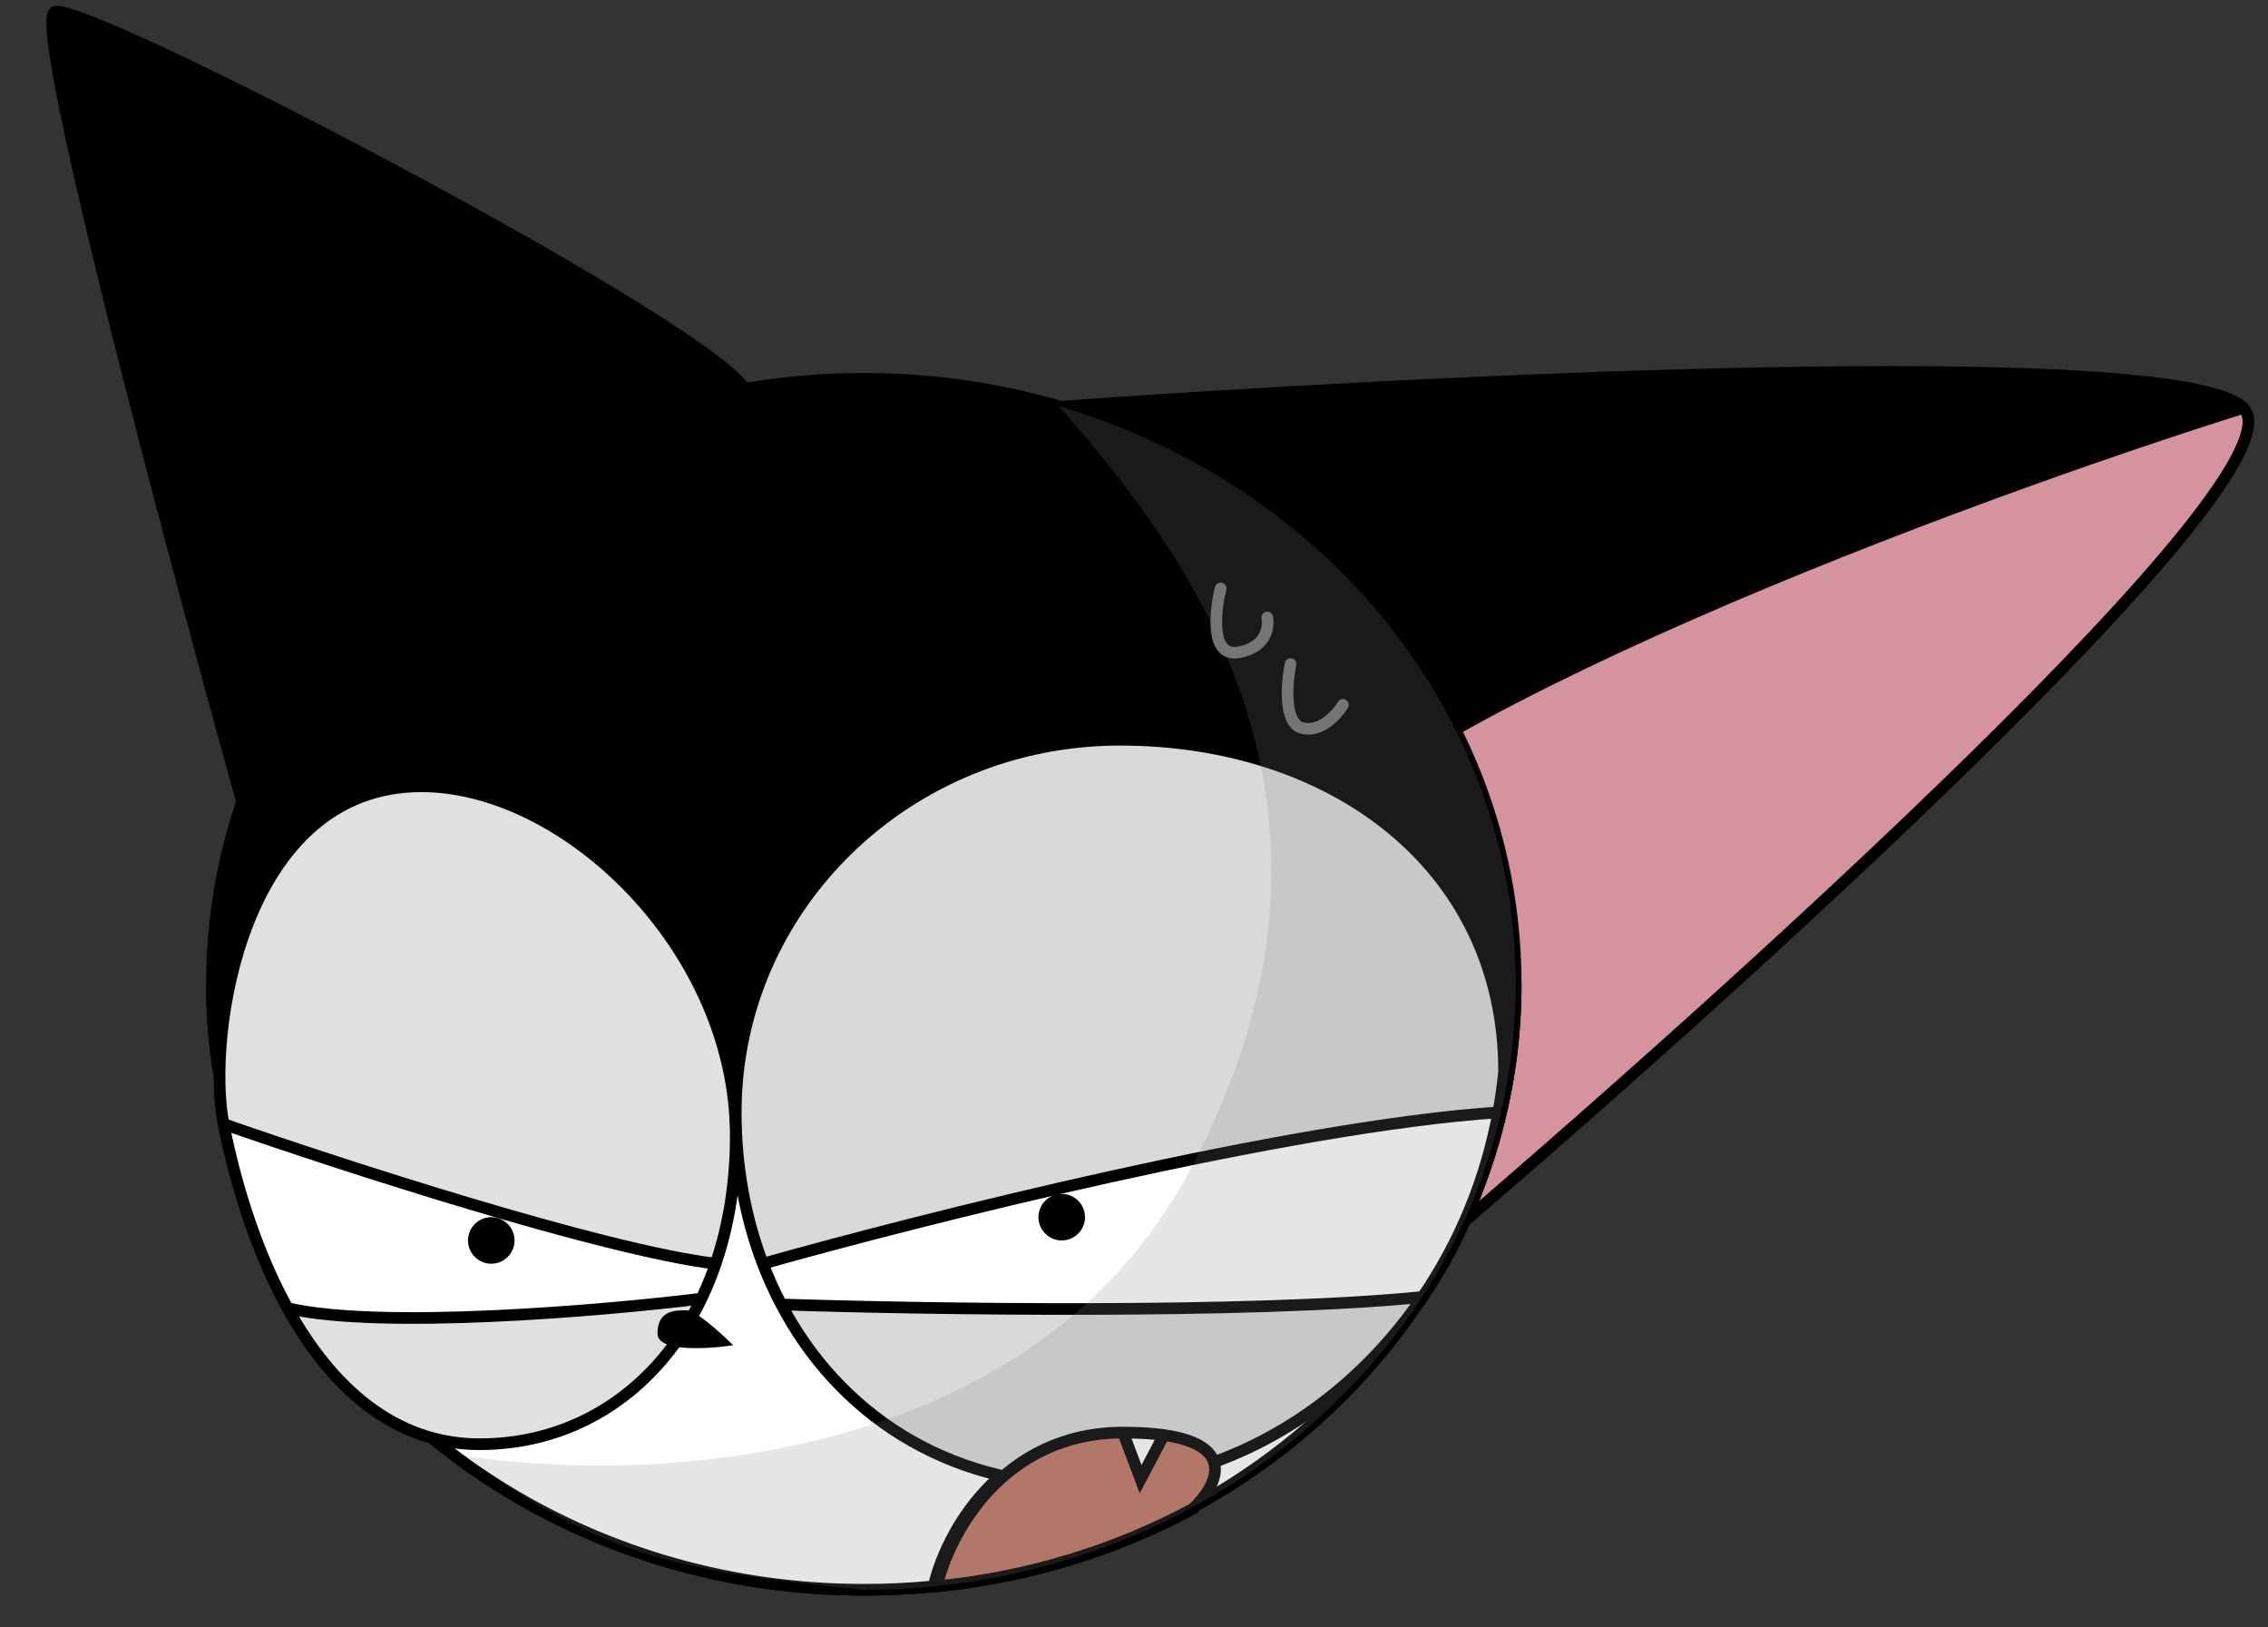 <svg width="46" height="33" viewBox="0 0 46 33" fill="none" xmlns="http://www.w3.org/2000/svg">
<rect x="0" y="0" width="46" height="33" fill="#333333" stroke="none"/>
<path d="M1.11 0.243C0.638 0.432 3.432 10.947 4.888 16.181C8.705 13.898 16.08 9.026 15.041 7.798C13.742 6.264 1.7 0.007 1.11 0.243Z" fill="black" stroke="black" stroke-width="0.236"/>
<path fill-rule="evenodd" clip-rule="evenodd" d="M45.5 8.271C44.177 6.948 28.735 7.72 21.18 8.271L25.532 17.833C27.976 14.433 39.862 10.041 45.5 8.271Z" fill="black"/>
<path d="M28.972 25.389C35.032 20.234 46.822 9.593 45.5 8.271C39.862 10.041 27.976 14.433 25.532 17.833L28.972 25.389Z" fill="#D593A0"/>
<path d="M45.5 8.271C44.177 6.948 28.735 7.72 21.18 8.271L25.532 17.833M45.5 8.271C46.822 9.593 35.032 20.234 28.972 25.389L25.532 17.833M45.5 8.271C39.862 10.041 27.976 14.433 25.532 17.833" stroke="black" stroke-width="0.236"/>
<path d="M30.742 19.958C30.742 24.503 28.083 28.471 24.131 30.593C22.573 31.431 20.814 31.981 18.937 32.166C18.471 32.212 17.999 32.236 17.52 32.236C10.217 32.236 4.298 26.739 4.298 19.958C4.298 13.177 10.217 7.68 17.52 7.68C24.823 7.68 30.742 13.177 30.742 19.958Z" fill="black"/>
<path d="M18.937 32.166C18.471 32.212 17.999 32.236 17.52 32.236C10.217 32.236 4.298 26.739 4.298 19.958C4.298 13.177 10.217 7.68 17.52 7.68C24.823 7.68 30.742 13.177 30.742 19.958C30.742 24.503 28.083 28.471 24.131 30.593M18.937 32.166C19.173 31.127 20.259 29.049 22.715 29.049M18.937 32.166C20.814 31.981 22.573 31.431 24.131 30.593M22.715 29.049L23.069 29.993L23.541 29.099M22.715 29.049C23.039 29.049 23.312 29.067 23.541 29.099M24.131 30.593C24.609 30.147 25.04 29.312 23.541 29.099" stroke="black" stroke-width="0.236"/>
<path d="M18.937 32.167C18.471 32.213 17.999 32.236 17.52 32.236C12.167 32.236 7.557 29.283 5.477 25.035L16.759 22.32L30.389 22.792C29.542 26.121 27.235 28.927 24.131 30.594C22.573 31.431 20.814 31.981 18.937 32.167Z" fill="white"/>
<path d="M30.742 19.959C30.742 20.934 30.62 21.882 30.389 22.792M4.298 19.959C4.298 21.769 4.72 23.488 5.477 25.035M18.937 32.167C18.471 32.213 17.999 32.236 17.52 32.236C12.167 32.236 7.557 29.283 5.477 25.035M18.937 32.167C19.173 31.128 20.259 29.049 22.715 29.049M18.937 32.167C20.814 31.981 22.573 31.431 24.131 30.594M22.715 29.049L23.069 29.993L23.541 29.099M22.715 29.049C23.039 29.049 23.312 29.067 23.541 29.099M24.131 30.594C24.609 30.147 25.04 29.312 23.541 29.099M24.131 30.594C27.235 28.927 29.542 26.121 30.389 22.792M5.477 25.035L16.759 22.32L30.389 22.792" stroke="black" stroke-width="0.236"/>
<path d="M14.515 25.625C12.206 25.342 6.899 23.618 4.534 22.792C4.794 24.094 5.22 25.417 5.832 26.526C7.721 26.964 12.216 26.58 14.227 26.333C14.335 26.108 14.431 25.872 14.515 25.625Z" fill="white"/>
<path d="M8.548 15.944C4.888 15.944 4.18 21.021 4.534 22.792C6.899 23.618 12.206 25.342 14.515 25.625C14.778 24.855 14.923 23.983 14.923 23.028C14.923 19.246 11.482 15.944 8.548 15.944Z" fill="#E0E0E0"/>
<path d="M9.728 29.285C11.683 29.285 13.339 28.186 14.227 26.333C12.216 26.58 7.721 26.964 5.832 26.526C6.718 28.129 7.994 29.285 9.728 29.285Z" fill="#E0E0E0"/>
<path d="M4.534 22.792C4.18 21.021 4.888 15.944 8.548 15.944C11.482 15.944 14.923 19.246 14.923 23.028C14.923 23.983 14.778 24.855 14.515 25.625M4.534 22.792C6.899 23.618 12.206 25.342 14.515 25.625M4.534 22.792C4.794 24.094 5.22 25.417 5.832 26.526M14.515 25.625C14.431 25.872 14.335 26.108 14.227 26.333M14.227 26.333C13.339 28.186 11.683 29.285 9.728 29.285C7.994 29.285 6.718 28.129 5.832 26.526M14.227 26.333C12.216 26.58 7.721 26.964 5.832 26.526" stroke="black" stroke-width="0.236"/>
<path d="M22.715 15C18.411 15 14.923 18.383 14.923 22.556C14.923 23.648 15.114 24.687 15.472 25.625C18.674 24.72 26.14 22.839 30.389 22.556C30.439 22.284 30.479 22.009 30.506 21.729C30.506 17.556 27.018 15 22.715 15Z" fill="#D9D9D9"/>
<path d="M15.846 26.451C17 28.645 19.173 30.111 22.006 30.111C24.759 30.111 27.274 28.614 28.854 26.299C25.359 26.65 18.726 26.547 15.846 26.451Z" fill="#D9D9D9"/>
<path d="M30.389 22.556C26.14 22.839 18.674 24.72 15.472 25.625C15.582 25.91 15.706 26.186 15.846 26.451C18.726 26.547 25.359 26.65 28.854 26.299C29.598 25.209 30.134 23.938 30.389 22.556Z" fill="white"/>
<path d="M15.472 25.625C15.114 24.687 14.923 23.648 14.923 22.556C14.923 18.383 18.411 15 22.715 15C27.018 15 30.506 17.556 30.506 21.729C30.479 22.009 30.439 22.284 30.389 22.556M15.472 25.625C18.674 24.72 26.14 22.839 30.389 22.556M15.472 25.625C15.582 25.91 15.706 26.186 15.846 26.451M30.389 22.556C30.134 23.938 29.598 25.209 28.854 26.299M15.846 26.451C17 28.645 19.173 30.111 22.006 30.111C24.759 30.111 27.274 28.614 28.854 26.299M15.846 26.451C18.726 26.547 25.359 26.65 28.854 26.299" stroke="black" stroke-width="0.236"/>
<ellipse cx="9.964" cy="25.153" rx="0.472" ry="0.472" fill="black"/>
<ellipse cx="21.534" cy="24.681" rx="0.472" ry="0.472" fill="black"/>
<path fill-rule="evenodd" clip-rule="evenodd" d="M22.779 29.049C20.324 29.049 19.238 31.127 19.002 32.167C20.878 31.981 22.638 31.431 24.196 30.594C24.674 30.147 25.105 29.312 23.606 29.099L23.134 29.993L22.779 29.049Z" fill="#BE7463"/>
<path d="M22.779 29.049L23.134 29.993L23.606 29.099C23.378 29.067 23.104 29.049 22.779 29.049Z" fill="white"/>
<path d="M22.779 29.049C20.324 29.049 19.238 31.127 19.002 32.167C20.878 31.981 22.638 31.431 24.196 30.594C24.674 30.147 25.105 29.312 23.606 29.099M22.779 29.049L23.134 29.993L23.606 29.099M22.779 29.049C23.104 29.049 23.378 29.067 23.606 29.099" stroke="black" stroke-width="0.236"/>
<path d="M24.758 11.931C24.64 12.403 24.546 13.324 25.112 13.229C25.679 13.135 25.742 12.718 25.703 12.521M26.175 13.465C26.096 13.859 26.033 14.67 26.411 14.764C26.789 14.858 27.119 14.489 27.237 14.292" stroke="#727272" stroke-width="0.236" stroke-linecap="round" stroke-linejoin="round"/>
<g style="mix-blend-mode:multiply" opacity="0.2">
<path d="M18.937 32.167C18.471 32.213 17.999 32.236 17.52 32.236C14.043 31.882 12.273 31.646 9.439 29.521C13.266 30.111 20.963 29.686 24.131 23.736C28.092 16.299 24.025 11.162 21.481 8.241C26.848 9.804 30.742 14.459 30.742 19.958C30.742 24.503 28.084 28.471 24.131 30.594C22.573 31.431 20.814 31.981 18.937 32.167Z" fill="#848484"/>
</g>
<path d="M13.335 27.042C13.335 27.419 14.358 27.356 14.87 27.278C14.634 27.042 14.114 26.569 13.925 26.569C13.689 26.569 13.335 26.569 13.335 27.042Z" fill="black"/>
</svg>
